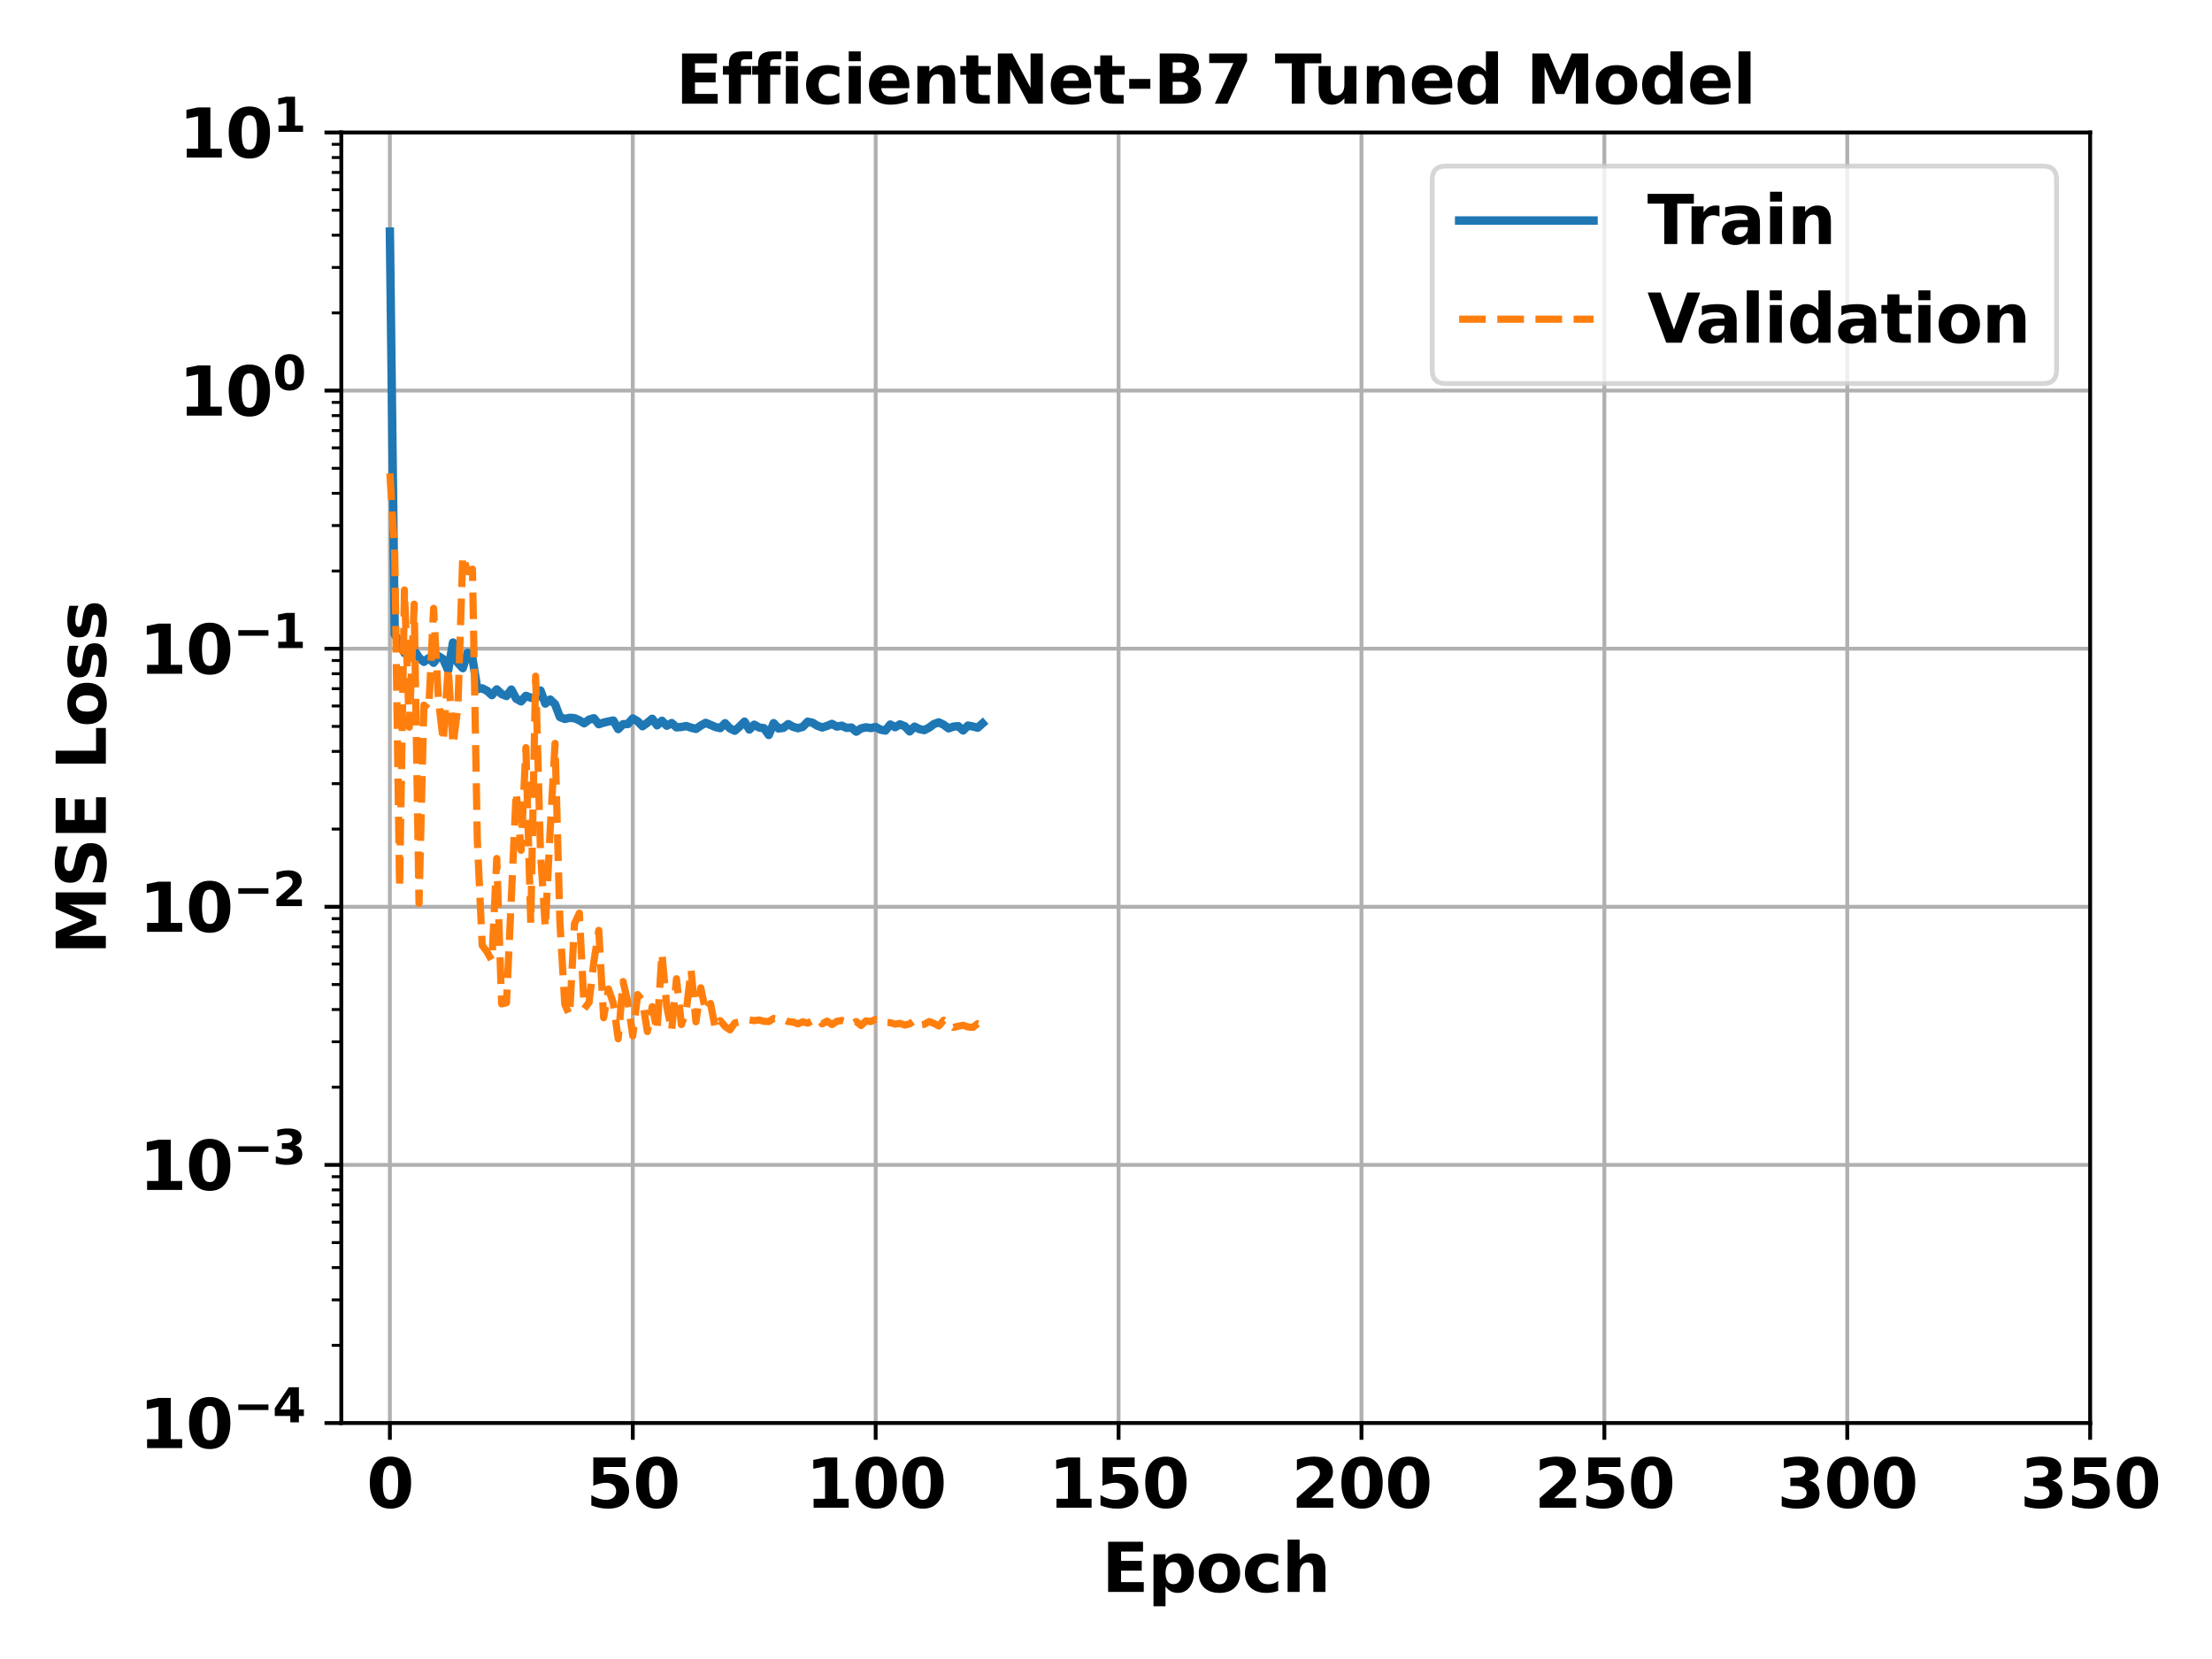 <?xml version="1.0" encoding="utf-8" standalone="no"?>
<!DOCTYPE svg PUBLIC "-//W3C//DTD SVG 1.1//EN"
  "http://www.w3.org/Graphics/SVG/1.1/DTD/svg11.dtd">
<svg xmlns:xlink="http://www.w3.org/1999/xlink" width="460.8pt" height="345.6pt" viewBox="0 0 460.8 345.6" xmlns="http://www.w3.org/2000/svg" version="1.1">
 <defs>
  <style type="text/css">*{stroke-linejoin: round; stroke-linecap: butt}</style>
 </defs>
 <g id="figure_1">
  <g id="patch_1">
   <path d="M 0 345.6 
L 460.8 345.6 
L 460.8 0 
L 0 0 
z
" style="fill: #ffffff"/>
  </g>
  <g id="axes_1">
   <g id="patch_2">
    <path d="M 71.099 296.44 
L 435.42 296.44 
L 435.42 27.6 
L 71.099 27.6 
z
" style="fill: #ffffff"/>
   </g>
   <g id="matplotlib.axis_1">
    <g id="xtick_1">
     <g id="line2d_1">
      <path d="M 81.219 296.44 
L 81.219 27.6 
" clip-path="url(#pd5d2f77fc6)" style="fill: none; stroke: #b0b0b0; stroke-width: 0.8; stroke-linecap: square"/>
     </g>
     <g id="line2d_2">
      <defs>
       <path id="m477fc1a778" d="M 0 0 
L 0 3.5 
" style="stroke: #000000; stroke-width: 0.8"/>
      </defs>
      <g>
       <use xlink:href="#m477fc1a778" x="81.219" y="296.44" style="stroke: #000000; stroke-width: 0.8"/>
      </g>
     </g>
     <g id="text_1">
      <!-- 0 -->
      <g transform="translate(76.348 314.078) scale(0.14 -0.14)">
       <defs>
        <path id="DejaVuSans-Bold-30" d="M 2944 2338 
Q 2944 3213 2780 3570 
Q 2616 3928 2228 3928 
Q 1841 3928 1675 3570 
Q 1509 3213 1509 2338 
Q 1509 1453 1675 1090 
Q 1841 728 2228 728 
Q 2613 728 2778 1090 
Q 2944 1453 2944 2338 
z
M 4147 2328 
Q 4147 1169 3647 539 
Q 3147 -91 2228 -91 
Q 1306 -91 806 539 
Q 306 1169 306 2328 
Q 306 3491 806 4120 
Q 1306 4750 2228 4750 
Q 3147 4750 3647 4120 
Q 4147 3491 4147 2328 
z
" transform="scale(0.016)"/>
       </defs>
       <use xlink:href="#DejaVuSans-Bold-30"/>
      </g>
     </g>
    </g>
    <g id="xtick_2">
     <g id="line2d_3">
      <path d="M 131.819 296.44 
L 131.819 27.6 
" clip-path="url(#pd5d2f77fc6)" style="fill: none; stroke: #b0b0b0; stroke-width: 0.8; stroke-linecap: square"/>
     </g>
     <g id="line2d_4">
      <g>
       <use xlink:href="#m477fc1a778" x="131.819" y="296.44" style="stroke: #000000; stroke-width: 0.8"/>
      </g>
     </g>
     <g id="text_2">
      <!-- 50 -->
      <g transform="translate(122.078 314.078) scale(0.14 -0.14)">
       <defs>
        <path id="DejaVuSans-Bold-35" d="M 678 4666 
L 3669 4666 
L 3669 3781 
L 1638 3781 
L 1638 3059 
Q 1775 3097 1914 3117 
Q 2053 3138 2203 3138 
Q 3056 3138 3531 2711 
Q 4006 2284 4006 1522 
Q 4006 766 3489 337 
Q 2972 -91 2053 -91 
Q 1656 -91 1267 -14 
Q 878 63 494 219 
L 494 1166 
Q 875 947 1217 837 
Q 1559 728 1863 728 
Q 2300 728 2551 942 
Q 2803 1156 2803 1522 
Q 2803 1891 2551 2103 
Q 2300 2316 1863 2316 
Q 1603 2316 1309 2248 
Q 1016 2181 678 2041 
L 678 4666 
z
" transform="scale(0.016)"/>
       </defs>
       <use xlink:href="#DejaVuSans-Bold-35"/>
       <use xlink:href="#DejaVuSans-Bold-30" transform="translate(69.58 0)"/>
      </g>
     </g>
    </g>
    <g id="xtick_3">
     <g id="line2d_5">
      <path d="M 182.419 296.44 
L 182.419 27.6 
" clip-path="url(#pd5d2f77fc6)" style="fill: none; stroke: #b0b0b0; stroke-width: 0.8; stroke-linecap: square"/>
     </g>
     <g id="line2d_6">
      <g>
       <use xlink:href="#m477fc1a778" x="182.419" y="296.44" style="stroke: #000000; stroke-width: 0.8"/>
      </g>
     </g>
     <g id="text_3">
      <!-- 100 -->
      <g transform="translate(167.808 314.078) scale(0.14 -0.14)">
       <defs>
        <path id="DejaVuSans-Bold-31" d="M 750 831 
L 1813 831 
L 1813 3847 
L 722 3622 
L 722 4441 
L 1806 4666 
L 2950 4666 
L 2950 831 
L 4013 831 
L 4013 0 
L 750 0 
L 750 831 
z
" transform="scale(0.016)"/>
       </defs>
       <use xlink:href="#DejaVuSans-Bold-31"/>
       <use xlink:href="#DejaVuSans-Bold-30" transform="translate(69.58 0)"/>
       <use xlink:href="#DejaVuSans-Bold-30" transform="translate(139.16 0)"/>
      </g>
     </g>
    </g>
    <g id="xtick_4">
     <g id="line2d_7">
      <path d="M 233.019 296.44 
L 233.019 27.6 
" clip-path="url(#pd5d2f77fc6)" style="fill: none; stroke: #b0b0b0; stroke-width: 0.8; stroke-linecap: square"/>
     </g>
     <g id="line2d_8">
      <g>
       <use xlink:href="#m477fc1a778" x="233.019" y="296.44" style="stroke: #000000; stroke-width: 0.8"/>
      </g>
     </g>
     <g id="text_4">
      <!-- 150 -->
      <g transform="translate(218.408 314.078) scale(0.14 -0.14)">
       <use xlink:href="#DejaVuSans-Bold-31"/>
       <use xlink:href="#DejaVuSans-Bold-35" transform="translate(69.58 0)"/>
       <use xlink:href="#DejaVuSans-Bold-30" transform="translate(139.16 0)"/>
      </g>
     </g>
    </g>
    <g id="xtick_5">
     <g id="line2d_9">
      <path d="M 283.619 296.44 
L 283.619 27.6 
" clip-path="url(#pd5d2f77fc6)" style="fill: none; stroke: #b0b0b0; stroke-width: 0.8; stroke-linecap: square"/>
     </g>
     <g id="line2d_10">
      <g>
       <use xlink:href="#m477fc1a778" x="283.619" y="296.44" style="stroke: #000000; stroke-width: 0.8"/>
      </g>
     </g>
     <g id="text_5">
      <!-- 200 -->
      <g transform="translate(269.008 314.078) scale(0.14 -0.14)">
       <defs>
        <path id="DejaVuSans-Bold-32" d="M 1844 884 
L 3897 884 
L 3897 0 
L 506 0 
L 506 884 
L 2209 2388 
Q 2438 2594 2547 2791 
Q 2656 2988 2656 3200 
Q 2656 3528 2436 3728 
Q 2216 3928 1850 3928 
Q 1569 3928 1234 3808 
Q 900 3688 519 3450 
L 519 4475 
Q 925 4609 1322 4679 
Q 1719 4750 2100 4750 
Q 2938 4750 3402 4381 
Q 3866 4013 3866 3353 
Q 3866 2972 3669 2642 
Q 3472 2313 2841 1759 
L 1844 884 
z
" transform="scale(0.016)"/>
       </defs>
       <use xlink:href="#DejaVuSans-Bold-32"/>
       <use xlink:href="#DejaVuSans-Bold-30" transform="translate(69.58 0)"/>
       <use xlink:href="#DejaVuSans-Bold-30" transform="translate(139.16 0)"/>
      </g>
     </g>
    </g>
    <g id="xtick_6">
     <g id="line2d_11">
      <path d="M 334.22 296.44 
L 334.22 27.6 
" clip-path="url(#pd5d2f77fc6)" style="fill: none; stroke: #b0b0b0; stroke-width: 0.8; stroke-linecap: square"/>
     </g>
     <g id="line2d_12">
      <g>
       <use xlink:href="#m477fc1a778" x="334.22" y="296.44" style="stroke: #000000; stroke-width: 0.8"/>
      </g>
     </g>
     <g id="text_6">
      <!-- 250 -->
      <g transform="translate(319.608 314.078) scale(0.14 -0.14)">
       <use xlink:href="#DejaVuSans-Bold-32"/>
       <use xlink:href="#DejaVuSans-Bold-35" transform="translate(69.58 0)"/>
       <use xlink:href="#DejaVuSans-Bold-30" transform="translate(139.16 0)"/>
      </g>
     </g>
    </g>
    <g id="xtick_7">
     <g id="line2d_13">
      <path d="M 384.82 296.44 
L 384.82 27.6 
" clip-path="url(#pd5d2f77fc6)" style="fill: none; stroke: #b0b0b0; stroke-width: 0.8; stroke-linecap: square"/>
     </g>
     <g id="line2d_14">
      <g>
       <use xlink:href="#m477fc1a778" x="384.82" y="296.44" style="stroke: #000000; stroke-width: 0.8"/>
      </g>
     </g>
     <g id="text_7">
      <!-- 300 -->
      <g transform="translate(370.208 314.078) scale(0.14 -0.14)">
       <defs>
        <path id="DejaVuSans-Bold-33" d="M 2981 2516 
Q 3453 2394 3698 2092 
Q 3944 1791 3944 1325 
Q 3944 631 3412 270 
Q 2881 -91 1863 -91 
Q 1503 -91 1142 -33 
Q 781 25 428 141 
L 428 1069 
Q 766 900 1098 814 
Q 1431 728 1753 728 
Q 2231 728 2486 893 
Q 2741 1059 2741 1369 
Q 2741 1688 2480 1852 
Q 2219 2016 1709 2016 
L 1228 2016 
L 1228 2791 
L 1734 2791 
Q 2188 2791 2409 2933 
Q 2631 3075 2631 3366 
Q 2631 3634 2415 3781 
Q 2200 3928 1806 3928 
Q 1516 3928 1219 3862 
Q 922 3797 628 3669 
L 628 4550 
Q 984 4650 1334 4700 
Q 1684 4750 2022 4750 
Q 2931 4750 3382 4451 
Q 3834 4153 3834 3553 
Q 3834 3144 3618 2883 
Q 3403 2622 2981 2516 
z
" transform="scale(0.016)"/>
       </defs>
       <use xlink:href="#DejaVuSans-Bold-33"/>
       <use xlink:href="#DejaVuSans-Bold-30" transform="translate(69.58 0)"/>
       <use xlink:href="#DejaVuSans-Bold-30" transform="translate(139.16 0)"/>
      </g>
     </g>
    </g>
    <g id="xtick_8">
     <g id="line2d_15">
      <path d="M 435.42 296.44 
L 435.42 27.6 
" clip-path="url(#pd5d2f77fc6)" style="fill: none; stroke: #b0b0b0; stroke-width: 0.8; stroke-linecap: square"/>
     </g>
     <g id="line2d_16">
      <g>
       <use xlink:href="#m477fc1a778" x="435.42" y="296.44" style="stroke: #000000; stroke-width: 0.8"/>
      </g>
     </g>
     <g id="text_8">
      <!-- 350 -->
      <g transform="translate(420.809 314.078) scale(0.14 -0.14)">
       <use xlink:href="#DejaVuSans-Bold-33"/>
       <use xlink:href="#DejaVuSans-Bold-35" transform="translate(69.58 0)"/>
       <use xlink:href="#DejaVuSans-Bold-30" transform="translate(139.16 0)"/>
      </g>
     </g>
    </g>
    <g id="text_9">
     <!-- Epoch -->
     <g transform="translate(229.525 331.627) scale(0.14 -0.14)">
      <defs>
       <path id="DejaVuSans-Bold-45" d="M 588 4666 
L 3834 4666 
L 3834 3756 
L 1791 3756 
L 1791 2888 
L 3713 2888 
L 3713 1978 
L 1791 1978 
L 1791 909 
L 3903 909 
L 3903 0 
L 588 0 
L 588 4666 
z
" transform="scale(0.016)"/>
       <path id="DejaVuSans-Bold-70" d="M 1656 506 
L 1656 -1331 
L 538 -1331 
L 538 3500 
L 1656 3500 
L 1656 2988 
Q 1888 3294 2169 3439 
Q 2450 3584 2816 3584 
Q 3463 3584 3878 3070 
Q 4294 2556 4294 1747 
Q 4294 938 3878 423 
Q 3463 -91 2816 -91 
Q 2450 -91 2169 54 
Q 1888 200 1656 506 
z
M 2400 2772 
Q 2041 2772 1848 2508 
Q 1656 2244 1656 1747 
Q 1656 1250 1848 986 
Q 2041 722 2400 722 
Q 2759 722 2948 984 
Q 3138 1247 3138 1747 
Q 3138 2247 2948 2509 
Q 2759 2772 2400 2772 
z
" transform="scale(0.016)"/>
       <path id="DejaVuSans-Bold-6f" d="M 2203 2784 
Q 1831 2784 1636 2517 
Q 1441 2250 1441 1747 
Q 1441 1244 1636 976 
Q 1831 709 2203 709 
Q 2569 709 2762 976 
Q 2956 1244 2956 1747 
Q 2956 2250 2762 2517 
Q 2569 2784 2203 2784 
z
M 2203 3584 
Q 3106 3584 3614 3096 
Q 4122 2609 4122 1747 
Q 4122 884 3614 396 
Q 3106 -91 2203 -91 
Q 1297 -91 786 396 
Q 275 884 275 1747 
Q 275 2609 786 3096 
Q 1297 3584 2203 3584 
z
" transform="scale(0.016)"/>
       <path id="DejaVuSans-Bold-63" d="M 3366 3391 
L 3366 2478 
Q 3138 2634 2908 2709 
Q 2678 2784 2431 2784 
Q 1963 2784 1702 2511 
Q 1441 2238 1441 1747 
Q 1441 1256 1702 982 
Q 1963 709 2431 709 
Q 2694 709 2930 787 
Q 3166 866 3366 1019 
L 3366 103 
Q 3103 6 2833 -42 
Q 2563 -91 2291 -91 
Q 1344 -91 809 395 
Q 275 881 275 1747 
Q 275 2613 809 3098 
Q 1344 3584 2291 3584 
Q 2566 3584 2833 3536 
Q 3100 3488 3366 3391 
z
" transform="scale(0.016)"/>
       <path id="DejaVuSans-Bold-68" d="M 4056 2131 
L 4056 0 
L 2931 0 
L 2931 347 
L 2931 1625 
Q 2931 2084 2911 2256 
Q 2891 2428 2841 2509 
Q 2775 2619 2662 2680 
Q 2550 2741 2406 2741 
Q 2056 2741 1856 2470 
Q 1656 2200 1656 1722 
L 1656 0 
L 538 0 
L 538 4863 
L 1656 4863 
L 1656 2988 
Q 1909 3294 2193 3439 
Q 2478 3584 2822 3584 
Q 3428 3584 3742 3212 
Q 4056 2841 4056 2131 
z
" transform="scale(0.016)"/>
      </defs>
      <use xlink:href="#DejaVuSans-Bold-45"/>
      <use xlink:href="#DejaVuSans-Bold-70" transform="translate(68.311 0)"/>
      <use xlink:href="#DejaVuSans-Bold-6f" transform="translate(139.893 0)"/>
      <use xlink:href="#DejaVuSans-Bold-63" transform="translate(208.594 0)"/>
      <use xlink:href="#DejaVuSans-Bold-68" transform="translate(267.871 0)"/>
     </g>
    </g>
   </g>
   <g id="matplotlib.axis_2">
    <g id="ytick_1">
     <g id="line2d_17">
      <path d="M 71.099 296.44 
L 435.42 296.44 
" clip-path="url(#pd5d2f77fc6)" style="fill: none; stroke: #b0b0b0; stroke-width: 0.8; stroke-linecap: square"/>
     </g>
     <g id="line2d_18">
      <defs>
       <path id="mad75c32d2a" d="M 0 0 
L -3.5 0 
" style="stroke: #000000; stroke-width: 0.8"/>
      </defs>
      <g>
       <use xlink:href="#mad75c32d2a" x="71.099" y="296.44" style="stroke: #000000; stroke-width: 0.8"/>
      </g>
     </g>
     <g id="text_10">
      <!-- $\mathdefault{10^{-4}}$ -->
      <g transform="translate(28.959 301.759) scale(0.14 -0.14)">
       <defs>
        <path id="DejaVuSans-Bold-2212" d="M 678 2375 
L 4684 2375 
L 4684 1638 
L 678 1638 
L 678 2375 
z
" transform="scale(0.016)"/>
        <path id="DejaVuSans-Bold-34" d="M 2356 3675 
L 1038 1722 
L 2356 1722 
L 2356 3675 
z
M 2156 4666 
L 3494 4666 
L 3494 1722 
L 4159 1722 
L 4159 850 
L 3494 850 
L 3494 0 
L 2356 0 
L 2356 850 
L 288 850 
L 288 1881 
L 2156 4666 
z
" transform="scale(0.016)"/>
       </defs>
       <use xlink:href="#DejaVuSans-Bold-31" transform="translate(0 0.684)"/>
       <use xlink:href="#DejaVuSans-Bold-30" transform="translate(69.58 0.684)"/>
       <use xlink:href="#DejaVuSans-Bold-2212" transform="translate(140.117 38.966) scale(0.7)"/>
       <use xlink:href="#DejaVuSans-Bold-34" transform="translate(198.77 38.966) scale(0.7)"/>
      </g>
     </g>
    </g>
    <g id="ytick_2">
     <g id="line2d_19">
      <path d="M 71.099 242.672 
L 435.42 242.672 
" clip-path="url(#pd5d2f77fc6)" style="fill: none; stroke: #b0b0b0; stroke-width: 0.8; stroke-linecap: square"/>
     </g>
     <g id="line2d_20">
      <g>
       <use xlink:href="#mad75c32d2a" x="71.099" y="242.672" style="stroke: #000000; stroke-width: 0.8"/>
      </g>
     </g>
     <g id="text_11">
      <!-- $\mathdefault{10^{-3}}$ -->
      <g transform="translate(28.959 247.991) scale(0.14 -0.14)">
       <use xlink:href="#DejaVuSans-Bold-31" transform="translate(0 0.766)"/>
       <use xlink:href="#DejaVuSans-Bold-30" transform="translate(69.58 0.766)"/>
       <use xlink:href="#DejaVuSans-Bold-2212" transform="translate(140.117 39.047) scale(0.7)"/>
       <use xlink:href="#DejaVuSans-Bold-33" transform="translate(198.77 39.047) scale(0.7)"/>
      </g>
     </g>
    </g>
    <g id="ytick_3">
     <g id="line2d_21">
      <path d="M 71.099 188.904 
L 435.42 188.904 
" clip-path="url(#pd5d2f77fc6)" style="fill: none; stroke: #b0b0b0; stroke-width: 0.8; stroke-linecap: square"/>
     </g>
     <g id="line2d_22">
      <g>
       <use xlink:href="#mad75c32d2a" x="71.099" y="188.904" style="stroke: #000000; stroke-width: 0.8"/>
      </g>
     </g>
     <g id="text_12">
      <!-- $\mathdefault{10^{-2}}$ -->
      <g transform="translate(28.959 194.223) scale(0.14 -0.14)">
       <use xlink:href="#DejaVuSans-Bold-31" transform="translate(0 0.766)"/>
       <use xlink:href="#DejaVuSans-Bold-30" transform="translate(69.58 0.766)"/>
       <use xlink:href="#DejaVuSans-Bold-2212" transform="translate(140.117 39.047) scale(0.7)"/>
       <use xlink:href="#DejaVuSans-Bold-32" transform="translate(198.77 39.047) scale(0.7)"/>
      </g>
     </g>
    </g>
    <g id="ytick_4">
     <g id="line2d_23">
      <path d="M 71.099 135.136 
L 435.42 135.136 
" clip-path="url(#pd5d2f77fc6)" style="fill: none; stroke: #b0b0b0; stroke-width: 0.8; stroke-linecap: square"/>
     </g>
     <g id="line2d_24">
      <g>
       <use xlink:href="#mad75c32d2a" x="71.099" y="135.136" style="stroke: #000000; stroke-width: 0.8"/>
      </g>
     </g>
     <g id="text_13">
      <!-- $\mathdefault{10^{-1}}$ -->
      <g transform="translate(28.959 140.455) scale(0.14 -0.14)">
       <use xlink:href="#DejaVuSans-Bold-31" transform="translate(0 0.684)"/>
       <use xlink:href="#DejaVuSans-Bold-30" transform="translate(69.58 0.684)"/>
       <use xlink:href="#DejaVuSans-Bold-2212" transform="translate(140.117 38.966) scale(0.7)"/>
       <use xlink:href="#DejaVuSans-Bold-31" transform="translate(198.77 38.966) scale(0.7)"/>
      </g>
     </g>
    </g>
    <g id="ytick_5">
     <g id="line2d_25">
      <path d="M 71.099 81.368 
L 435.42 81.368 
" clip-path="url(#pd5d2f77fc6)" style="fill: none; stroke: #b0b0b0; stroke-width: 0.8; stroke-linecap: square"/>
     </g>
     <g id="line2d_26">
      <g>
       <use xlink:href="#mad75c32d2a" x="71.099" y="81.368" style="stroke: #000000; stroke-width: 0.8"/>
      </g>
     </g>
     <g id="text_14">
      <!-- $\mathdefault{10^{0}}$ -->
      <g transform="translate(37.219 86.687) scale(0.14 -0.14)">
       <use xlink:href="#DejaVuSans-Bold-31" transform="translate(0 0.766)"/>
       <use xlink:href="#DejaVuSans-Bold-30" transform="translate(69.58 0.766)"/>
       <use xlink:href="#DejaVuSans-Bold-30" transform="translate(140.117 39.047) scale(0.7)"/>
      </g>
     </g>
    </g>
    <g id="ytick_6">
     <g id="line2d_27">
      <path d="M 71.099 27.6 
L 435.42 27.6 
" clip-path="url(#pd5d2f77fc6)" style="fill: none; stroke: #b0b0b0; stroke-width: 0.8; stroke-linecap: square"/>
     </g>
     <g id="line2d_28">
      <g>
       <use xlink:href="#mad75c32d2a" x="71.099" y="27.6" style="stroke: #000000; stroke-width: 0.8"/>
      </g>
     </g>
     <g id="text_15">
      <!-- $\mathdefault{10^{1}}$ -->
      <g transform="translate(37.219 32.919) scale(0.14 -0.14)">
       <use xlink:href="#DejaVuSans-Bold-31" transform="translate(0 0.684)"/>
       <use xlink:href="#DejaVuSans-Bold-30" transform="translate(69.58 0.684)"/>
       <use xlink:href="#DejaVuSans-Bold-31" transform="translate(140.117 38.966) scale(0.7)"/>
      </g>
     </g>
    </g>
    <g id="ytick_7">
     <g id="line2d_29">
      <defs>
       <path id="m29066bb4b7" d="M 0 0 
L -2 0 
" style="stroke: #000000; stroke-width: 0.6"/>
      </defs>
      <g>
       <use xlink:href="#m29066bb4b7" x="71.099" y="280.254" style="stroke: #000000; stroke-width: 0.6"/>
      </g>
     </g>
    </g>
    <g id="ytick_8">
     <g id="line2d_30">
      <g>
       <use xlink:href="#m29066bb4b7" x="71.099" y="270.786" style="stroke: #000000; stroke-width: 0.6"/>
      </g>
     </g>
    </g>
    <g id="ytick_9">
     <g id="line2d_31">
      <g>
       <use xlink:href="#m29066bb4b7" x="71.099" y="264.068" style="stroke: #000000; stroke-width: 0.6"/>
      </g>
     </g>
    </g>
    <g id="ytick_10">
     <g id="line2d_32">
      <g>
       <use xlink:href="#m29066bb4b7" x="71.099" y="258.858" style="stroke: #000000; stroke-width: 0.6"/>
      </g>
     </g>
    </g>
    <g id="ytick_11">
     <g id="line2d_33">
      <g>
       <use xlink:href="#m29066bb4b7" x="71.099" y="254.6" style="stroke: #000000; stroke-width: 0.6"/>
      </g>
     </g>
    </g>
    <g id="ytick_12">
     <g id="line2d_34">
      <g>
       <use xlink:href="#m29066bb4b7" x="71.099" y="251.001" style="stroke: #000000; stroke-width: 0.6"/>
      </g>
     </g>
    </g>
    <g id="ytick_13">
     <g id="line2d_35">
      <g>
       <use xlink:href="#m29066bb4b7" x="71.099" y="247.883" style="stroke: #000000; stroke-width: 0.6"/>
      </g>
     </g>
    </g>
    <g id="ytick_14">
     <g id="line2d_36">
      <g>
       <use xlink:href="#m29066bb4b7" x="71.099" y="245.132" style="stroke: #000000; stroke-width: 0.6"/>
      </g>
     </g>
    </g>
    <g id="ytick_15">
     <g id="line2d_37">
      <g>
       <use xlink:href="#m29066bb4b7" x="71.099" y="226.486" style="stroke: #000000; stroke-width: 0.6"/>
      </g>
     </g>
    </g>
    <g id="ytick_16">
     <g id="line2d_38">
      <g>
       <use xlink:href="#m29066bb4b7" x="71.099" y="217.018" style="stroke: #000000; stroke-width: 0.6"/>
      </g>
     </g>
    </g>
    <g id="ytick_17">
     <g id="line2d_39">
      <g>
       <use xlink:href="#m29066bb4b7" x="71.099" y="210.3" style="stroke: #000000; stroke-width: 0.6"/>
      </g>
     </g>
    </g>
    <g id="ytick_18">
     <g id="line2d_40">
      <g>
       <use xlink:href="#m29066bb4b7" x="71.099" y="205.09" style="stroke: #000000; stroke-width: 0.6"/>
      </g>
     </g>
    </g>
    <g id="ytick_19">
     <g id="line2d_41">
      <g>
       <use xlink:href="#m29066bb4b7" x="71.099" y="200.832" style="stroke: #000000; stroke-width: 0.6"/>
      </g>
     </g>
    </g>
    <g id="ytick_20">
     <g id="line2d_42">
      <g>
       <use xlink:href="#m29066bb4b7" x="71.099" y="197.233" style="stroke: #000000; stroke-width: 0.6"/>
      </g>
     </g>
    </g>
    <g id="ytick_21">
     <g id="line2d_43">
      <g>
       <use xlink:href="#m29066bb4b7" x="71.099" y="194.115" style="stroke: #000000; stroke-width: 0.6"/>
      </g>
     </g>
    </g>
    <g id="ytick_22">
     <g id="line2d_44">
      <g>
       <use xlink:href="#m29066bb4b7" x="71.099" y="191.364" style="stroke: #000000; stroke-width: 0.6"/>
      </g>
     </g>
    </g>
    <g id="ytick_23">
     <g id="line2d_45">
      <g>
       <use xlink:href="#m29066bb4b7" x="71.099" y="172.718" style="stroke: #000000; stroke-width: 0.6"/>
      </g>
     </g>
    </g>
    <g id="ytick_24">
     <g id="line2d_46">
      <g>
       <use xlink:href="#m29066bb4b7" x="71.099" y="163.25" style="stroke: #000000; stroke-width: 0.6"/>
      </g>
     </g>
    </g>
    <g id="ytick_25">
     <g id="line2d_47">
      <g>
       <use xlink:href="#m29066bb4b7" x="71.099" y="156.532" style="stroke: #000000; stroke-width: 0.6"/>
      </g>
     </g>
    </g>
    <g id="ytick_26">
     <g id="line2d_48">
      <g>
       <use xlink:href="#m29066bb4b7" x="71.099" y="151.322" style="stroke: #000000; stroke-width: 0.6"/>
      </g>
     </g>
    </g>
    <g id="ytick_27">
     <g id="line2d_49">
      <g>
       <use xlink:href="#m29066bb4b7" x="71.099" y="147.064" style="stroke: #000000; stroke-width: 0.6"/>
      </g>
     </g>
    </g>
    <g id="ytick_28">
     <g id="line2d_50">
      <g>
       <use xlink:href="#m29066bb4b7" x="71.099" y="143.465" style="stroke: #000000; stroke-width: 0.6"/>
      </g>
     </g>
    </g>
    <g id="ytick_29">
     <g id="line2d_51">
      <g>
       <use xlink:href="#m29066bb4b7" x="71.099" y="140.347" style="stroke: #000000; stroke-width: 0.6"/>
      </g>
     </g>
    </g>
    <g id="ytick_30">
     <g id="line2d_52">
      <g>
       <use xlink:href="#m29066bb4b7" x="71.099" y="137.596" style="stroke: #000000; stroke-width: 0.6"/>
      </g>
     </g>
    </g>
    <g id="ytick_31">
     <g id="line2d_53">
      <g>
       <use xlink:href="#m29066bb4b7" x="71.099" y="118.95" style="stroke: #000000; stroke-width: 0.6"/>
      </g>
     </g>
    </g>
    <g id="ytick_32">
     <g id="line2d_54">
      <g>
       <use xlink:href="#m29066bb4b7" x="71.099" y="109.482" style="stroke: #000000; stroke-width: 0.6"/>
      </g>
     </g>
    </g>
    <g id="ytick_33">
     <g id="line2d_55">
      <g>
       <use xlink:href="#m29066bb4b7" x="71.099" y="102.764" style="stroke: #000000; stroke-width: 0.6"/>
      </g>
     </g>
    </g>
    <g id="ytick_34">
     <g id="line2d_56">
      <g>
       <use xlink:href="#m29066bb4b7" x="71.099" y="97.554" style="stroke: #000000; stroke-width: 0.6"/>
      </g>
     </g>
    </g>
    <g id="ytick_35">
     <g id="line2d_57">
      <g>
       <use xlink:href="#m29066bb4b7" x="71.099" y="93.296" style="stroke: #000000; stroke-width: 0.6"/>
      </g>
     </g>
    </g>
    <g id="ytick_36">
     <g id="line2d_58">
      <g>
       <use xlink:href="#m29066bb4b7" x="71.099" y="89.697" style="stroke: #000000; stroke-width: 0.6"/>
      </g>
     </g>
    </g>
    <g id="ytick_37">
     <g id="line2d_59">
      <g>
       <use xlink:href="#m29066bb4b7" x="71.099" y="86.579" style="stroke: #000000; stroke-width: 0.6"/>
      </g>
     </g>
    </g>
    <g id="ytick_38">
     <g id="line2d_60">
      <g>
       <use xlink:href="#m29066bb4b7" x="71.099" y="83.828" style="stroke: #000000; stroke-width: 0.6"/>
      </g>
     </g>
    </g>
    <g id="ytick_39">
     <g id="line2d_61">
      <g>
       <use xlink:href="#m29066bb4b7" x="71.099" y="65.182" style="stroke: #000000; stroke-width: 0.6"/>
      </g>
     </g>
    </g>
    <g id="ytick_40">
     <g id="line2d_62">
      <g>
       <use xlink:href="#m29066bb4b7" x="71.099" y="55.714" style="stroke: #000000; stroke-width: 0.6"/>
      </g>
     </g>
    </g>
    <g id="ytick_41">
     <g id="line2d_63">
      <g>
       <use xlink:href="#m29066bb4b7" x="71.099" y="48.996" style="stroke: #000000; stroke-width: 0.6"/>
      </g>
     </g>
    </g>
    <g id="ytick_42">
     <g id="line2d_64">
      <g>
       <use xlink:href="#m29066bb4b7" x="71.099" y="43.786" style="stroke: #000000; stroke-width: 0.6"/>
      </g>
     </g>
    </g>
    <g id="ytick_43">
     <g id="line2d_65">
      <g>
       <use xlink:href="#m29066bb4b7" x="71.099" y="39.528" style="stroke: #000000; stroke-width: 0.6"/>
      </g>
     </g>
    </g>
    <g id="ytick_44">
     <g id="line2d_66">
      <g>
       <use xlink:href="#m29066bb4b7" x="71.099" y="35.929" style="stroke: #000000; stroke-width: 0.6"/>
      </g>
     </g>
    </g>
    <g id="ytick_45">
     <g id="line2d_67">
      <g>
       <use xlink:href="#m29066bb4b7" x="71.099" y="32.811" style="stroke: #000000; stroke-width: 0.6"/>
      </g>
     </g>
    </g>
    <g id="ytick_46">
     <g id="line2d_68">
      <g>
       <use xlink:href="#m29066bb4b7" x="71.099" y="30.06" style="stroke: #000000; stroke-width: 0.6"/>
      </g>
     </g>
    </g>
    <g id="text_16">
     <!-- MSE Loss -->
     <g transform="translate(22.047 198.848) rotate(-90) scale(0.14 -0.14)">
      <defs>
       <path id="DejaVuSans-Bold-4d" d="M 588 4666 
L 2119 4666 
L 3181 2169 
L 4250 4666 
L 5778 4666 
L 5778 0 
L 4641 0 
L 4641 3413 
L 3566 897 
L 2803 897 
L 1728 3413 
L 1728 0 
L 588 0 
L 588 4666 
z
" transform="scale(0.016)"/>
       <path id="DejaVuSans-Bold-53" d="M 3834 4519 
L 3834 3531 
Q 3450 3703 3084 3790 
Q 2719 3878 2394 3878 
Q 1963 3878 1756 3759 
Q 1550 3641 1550 3391 
Q 1550 3203 1689 3098 
Q 1828 2994 2194 2919 
L 2706 2816 
Q 3484 2659 3812 2340 
Q 4141 2022 4141 1434 
Q 4141 663 3683 286 
Q 3225 -91 2284 -91 
Q 1841 -91 1394 -6 
Q 947 78 500 244 
L 500 1259 
Q 947 1022 1364 901 
Q 1781 781 2169 781 
Q 2563 781 2772 912 
Q 2981 1044 2981 1288 
Q 2981 1506 2839 1625 
Q 2697 1744 2272 1838 
L 1806 1941 
Q 1106 2091 782 2419 
Q 459 2747 459 3303 
Q 459 4000 909 4375 
Q 1359 4750 2203 4750 
Q 2588 4750 2994 4692 
Q 3400 4634 3834 4519 
z
" transform="scale(0.016)"/>
       <path id="DejaVuSans-Bold-20" transform="scale(0.016)"/>
       <path id="DejaVuSans-Bold-4c" d="M 588 4666 
L 1791 4666 
L 1791 909 
L 3903 909 
L 3903 0 
L 588 0 
L 588 4666 
z
" transform="scale(0.016)"/>
       <path id="DejaVuSans-Bold-73" d="M 3272 3391 
L 3272 2541 
Q 2913 2691 2578 2766 
Q 2244 2841 1947 2841 
Q 1628 2841 1473 2761 
Q 1319 2681 1319 2516 
Q 1319 2381 1436 2309 
Q 1553 2238 1856 2203 
L 2053 2175 
Q 2913 2066 3209 1816 
Q 3506 1566 3506 1031 
Q 3506 472 3093 190 
Q 2681 -91 1863 -91 
Q 1516 -91 1145 -36 
Q 775 19 384 128 
L 384 978 
Q 719 816 1070 734 
Q 1422 653 1784 653 
Q 2113 653 2278 743 
Q 2444 834 2444 1013 
Q 2444 1163 2330 1236 
Q 2216 1309 1875 1350 
L 1678 1375 
Q 931 1469 631 1722 
Q 331 1975 331 2491 
Q 331 3047 712 3315 
Q 1094 3584 1881 3584 
Q 2191 3584 2531 3537 
Q 2872 3491 3272 3391 
z
" transform="scale(0.016)"/>
      </defs>
      <use xlink:href="#DejaVuSans-Bold-4d"/>
      <use xlink:href="#DejaVuSans-Bold-53" transform="translate(99.512 0)"/>
      <use xlink:href="#DejaVuSans-Bold-45" transform="translate(171.533 0)"/>
      <use xlink:href="#DejaVuSans-Bold-20" transform="translate(239.844 0)"/>
      <use xlink:href="#DejaVuSans-Bold-4c" transform="translate(274.658 0)"/>
      <use xlink:href="#DejaVuSans-Bold-6f" transform="translate(338.379 0)"/>
      <use xlink:href="#DejaVuSans-Bold-73" transform="translate(407.08 0)"/>
      <use xlink:href="#DejaVuSans-Bold-73" transform="translate(466.602 0)"/>
     </g>
    </g>
   </g>
   <g id="line2d_69">
    <path d="M 81.219 48.251 
L 82.231 132.128 
L 83.243 134.037 
L 84.255 136.055 
L 85.267 136.479 
L 86.279 135.463 
L 87.291 137.003 
L 88.303 137.873 
L 89.315 137.085 
L 90.327 138.066 
L 91.339 136.687 
L 92.351 137.338 
L 93.363 139.657 
L 94.375 133.845 
L 95.387 138.082 
L 96.399 139.187 
L 97.411 135.977 
L 98.423 137.137 
L 99.435 143.548 
L 100.447 143.39 
L 101.459 143.901 
L 102.471 144.807 
L 103.483 143.615 
L 104.495 144.585 
L 105.507 144.99 
L 106.519 143.653 
L 107.531 145.54 
L 108.543 146.113 
L 109.555 144.953 
L 110.567 145.336 
L 111.579 145.491 
L 112.591 143.853 
L 113.603 146.563 
L 114.615 145.73 
L 115.627 146.694 
L 116.639 149.358 
L 117.651 149.772 
L 118.663 149.535 
L 119.675 149.61 
L 120.687 150.059 
L 121.699 150.673 
L 122.711 149.911 
L 123.723 149.624 
L 124.735 150.863 
L 125.747 150.537 
L 126.759 150.3 
L 127.771 150.106 
L 128.783 151.884 
L 129.795 150.864 
L 130.807 150.823 
L 131.819 149.667 
L 132.831 150.249 
L 133.843 151.289 
L 134.855 150.573 
L 135.867 149.735 
L 136.879 151.093 
L 137.891 150.157 
L 138.903 151.184 
L 139.915 150.622 
L 140.927 151.517 
L 141.939 151.443 
L 142.951 151.248 
L 143.963 151.586 
L 144.975 151.845 
L 145.987 151.151 
L 146.999 150.583 
L 148.011 151.01 
L 149.023 151.442 
L 150.035 151.682 
L 151.047 150.661 
L 152.059 151.741 
L 153.071 152.228 
L 154.083 151.343 
L 155.095 150.335 
L 156.107 151.977 
L 157.119 150.971 
L 158.131 151.553 
L 159.143 151.689 
L 160.155 153.107 
L 161.167 150.649 
L 162.179 151.749 
L 163.191 151.619 
L 164.203 150.843 
L 165.215 151.408 
L 166.227 151.694 
L 167.239 151.405 
L 168.251 150.349 
L 169.263 150.561 
L 170.275 151.189 
L 171.287 151.547 
L 172.299 151.215 
L 173.311 150.802 
L 174.323 151.357 
L 175.335 151.171 
L 176.347 151.626 
L 177.359 151.562 
L 178.371 152.421 
L 179.383 151.743 
L 180.395 151.509 
L 181.407 151.674 
L 182.419 151.444 
L 183.431 152 
L 184.443 152.187 
L 185.455 150.93 
L 186.467 151.493 
L 187.479 150.9 
L 188.491 151.293 
L 189.503 152.362 
L 190.515 151.372 
L 191.527 151.878 
L 192.539 152.097 
L 193.551 151.581 
L 194.563 150.823 
L 195.575 150.486 
L 196.587 150.977 
L 197.599 151.726 
L 198.611 151.368 
L 199.623 151.27 
L 200.635 152.171 
L 201.647 151.155 
L 202.659 151.338 
L 203.671 151.593 
L 204.683 150.698 
" clip-path="url(#pd5d2f77fc6)" style="fill: none; stroke: #1f77b4; stroke-width: 1.75; stroke-linecap: square"/>
   </g>
   <g id="line2d_70">
    <path d="M 81.219 98.619 
L 82.231 115.34 
L 83.243 185.055 
L 84.255 122.906 
L 85.267 151.486 
L 86.279 125.859 
L 87.291 188.192 
L 88.303 146.893 
L 89.315 147.761 
L 90.327 126.727 
L 91.339 145.894 
L 92.351 154.455 
L 93.363 139.043 
L 94.375 155.196 
L 95.387 147.289 
L 96.399 115.821 
L 97.411 119.088 
L 98.423 118.56 
L 99.435 174.974 
L 100.447 196.936 
L 101.459 198.297 
L 102.471 200.126 
L 103.483 178.834 
L 104.495 209.13 
L 105.507 208.888 
L 106.519 187.015 
L 107.531 164.97 
L 108.543 177.126 
L 109.555 155.746 
L 110.567 192.344 
L 111.579 140.863 
L 112.591 177.489 
L 113.603 193.23 
L 114.615 172.771 
L 115.627 154.861 
L 116.639 192.088 
L 117.651 209.211 
L 118.663 211.518 
L 119.675 192.423 
L 120.687 190.23 
L 121.699 210.166 
L 122.711 208.808 
L 123.723 200.264 
L 124.735 193.811 
L 125.747 212.018 
L 126.759 206.022 
L 127.771 209.009 
L 128.783 216.395 
L 129.795 204.477 
L 130.807 208.808 
L 131.819 215.794 
L 132.831 207.186 
L 133.843 208.49 
L 134.855 214.894 
L 135.867 209.705 
L 136.879 214.688 
L 137.891 198.579 
L 138.903 209.705 
L 139.915 214.688 
L 140.927 203.887 
L 141.939 213.436 
L 142.951 210.68 
L 143.963 202.08 
L 144.975 212.858 
L 145.987 205.775 
L 146.999 210.68 
L 148.011 209.049 
L 149.023 214.28 
L 150.035 212.622 
L 151.047 213.829 
L 152.059 214.534 
L 153.071 213.097 
L 154.083 212.858 
L 155.095 212.575 
L 156.107 212.481 
L 157.119 212.622 
L 158.131 212.481 
L 159.143 212.763 
L 160.155 212.811 
L 161.167 212.156 
L 162.179 212.294 
L 163.191 212.341 
L 164.203 212.811 
L 165.215 212.906 
L 166.227 213.29 
L 167.239 212.858 
L 168.251 213.145 
L 169.263 212.622 
L 170.275 212.202 
L 171.287 213.29 
L 172.299 212.716 
L 173.311 213.436 
L 174.323 212.763 
L 175.335 212.575 
L 176.347 212.858 
L 177.359 213.339 
L 178.371 212.811 
L 179.383 213.632 
L 180.395 212.669 
L 181.407 212.811 
L 182.419 212.341 
L 183.431 212.434 
L 184.443 213.001 
L 185.455 213.049 
L 186.467 213.339 
L 187.479 213.194 
L 188.491 213.534 
L 189.503 213.29 
L 190.515 212.575 
L 191.527 213.534 
L 192.539 213.387 
L 193.551 212.811 
L 194.563 213.194 
L 195.575 213.73 
L 196.587 212.528 
L 197.599 213.145 
L 198.611 214.029 
L 199.623 213.78 
L 200.635 213.583 
L 201.647 213.929 
L 202.659 214.029 
L 203.671 213.242 
L 204.683 213.534 
" clip-path="url(#pd5d2f77fc6)" style="fill: none; stroke-dasharray: 5.55,2.4; stroke-dashoffset: 0; stroke: #ff7f0e; stroke-width: 1.5"/>
   </g>
   <g id="patch_3">
    <path d="M 71.099 296.44 
L 71.099 27.6 
" style="fill: none; stroke: #000000; stroke-width: 0.8; stroke-linejoin: miter; stroke-linecap: square"/>
   </g>
   <g id="patch_4">
    <path d="M 435.42 296.44 
L 435.42 27.6 
" style="fill: none; stroke: #000000; stroke-width: 0.8; stroke-linejoin: miter; stroke-linecap: square"/>
   </g>
   <g id="patch_5">
    <path d="M 71.099 296.44 
L 435.42 296.44 
" style="fill: none; stroke: #000000; stroke-width: 0.8; stroke-linejoin: miter; stroke-linecap: square"/>
   </g>
   <g id="patch_6">
    <path d="M 71.099 27.6 
L 435.42 27.6 
" style="fill: none; stroke: #000000; stroke-width: 0.8; stroke-linejoin: miter; stroke-linecap: square"/>
   </g>
   <g id="text_17">
    <!-- EfficientNet-B7 Tuned Model -->
    <g transform="translate(140.762 21.6) scale(0.14 -0.14)">
     <defs>
      <path id="DejaVuSans-Bold-66" d="M 2841 4863 
L 2841 4128 
L 2222 4128 
Q 1984 4128 1890 4042 
Q 1797 3956 1797 3744 
L 1797 3500 
L 2753 3500 
L 2753 2700 
L 1797 2700 
L 1797 0 
L 678 0 
L 678 2700 
L 122 2700 
L 122 3500 
L 678 3500 
L 678 3744 
Q 678 4316 997 4589 
Q 1316 4863 1984 4863 
L 2841 4863 
z
" transform="scale(0.016)"/>
      <path id="DejaVuSans-Bold-69" d="M 538 3500 
L 1656 3500 
L 1656 0 
L 538 0 
L 538 3500 
z
M 538 4863 
L 1656 4863 
L 1656 3950 
L 538 3950 
L 538 4863 
z
" transform="scale(0.016)"/>
      <path id="DejaVuSans-Bold-65" d="M 4031 1759 
L 4031 1441 
L 1416 1441 
Q 1456 1047 1700 850 
Q 1944 653 2381 653 
Q 2734 653 3104 758 
Q 3475 863 3866 1075 
L 3866 213 
Q 3469 63 3072 -14 
Q 2675 -91 2278 -91 
Q 1328 -91 801 392 
Q 275 875 275 1747 
Q 275 2603 792 3093 
Q 1309 3584 2216 3584 
Q 3041 3584 3536 3087 
Q 4031 2591 4031 1759 
z
M 2881 2131 
Q 2881 2450 2695 2645 
Q 2509 2841 2209 2841 
Q 1884 2841 1681 2658 
Q 1478 2475 1428 2131 
L 2881 2131 
z
" transform="scale(0.016)"/>
      <path id="DejaVuSans-Bold-6e" d="M 4056 2131 
L 4056 0 
L 2931 0 
L 2931 347 
L 2931 1631 
Q 2931 2084 2911 2256 
Q 2891 2428 2841 2509 
Q 2775 2619 2662 2680 
Q 2550 2741 2406 2741 
Q 2056 2741 1856 2470 
Q 1656 2200 1656 1722 
L 1656 0 
L 538 0 
L 538 3500 
L 1656 3500 
L 1656 2988 
Q 1909 3294 2193 3439 
Q 2478 3584 2822 3584 
Q 3428 3584 3742 3212 
Q 4056 2841 4056 2131 
z
" transform="scale(0.016)"/>
      <path id="DejaVuSans-Bold-74" d="M 1759 4494 
L 1759 3500 
L 2913 3500 
L 2913 2700 
L 1759 2700 
L 1759 1216 
Q 1759 972 1856 886 
Q 1953 800 2241 800 
L 2816 800 
L 2816 0 
L 1856 0 
Q 1194 0 917 276 
Q 641 553 641 1216 
L 641 2700 
L 84 2700 
L 84 3500 
L 641 3500 
L 641 4494 
L 1759 4494 
z
" transform="scale(0.016)"/>
      <path id="DejaVuSans-Bold-4e" d="M 588 4666 
L 1931 4666 
L 3628 1466 
L 3628 4666 
L 4769 4666 
L 4769 0 
L 3425 0 
L 1728 3200 
L 1728 0 
L 588 0 
L 588 4666 
z
" transform="scale(0.016)"/>
      <path id="DejaVuSans-Bold-2d" d="M 347 2297 
L 2309 2297 
L 2309 1388 
L 347 1388 
L 347 2297 
z
" transform="scale(0.016)"/>
      <path id="DejaVuSans-Bold-42" d="M 2456 2859 
Q 2741 2859 2887 2984 
Q 3034 3109 3034 3353 
Q 3034 3594 2887 3720 
Q 2741 3847 2456 3847 
L 1791 3847 
L 1791 2859 
L 2456 2859 
z
M 2497 819 
Q 2859 819 3042 972 
Q 3225 1125 3225 1434 
Q 3225 1738 3044 1889 
Q 2863 2041 2497 2041 
L 1791 2041 
L 1791 819 
L 2497 819 
z
M 3616 2497 
Q 4003 2384 4215 2081 
Q 4428 1778 4428 1338 
Q 4428 663 3972 331 
Q 3516 0 2584 0 
L 588 0 
L 588 4666 
L 2394 4666 
Q 3366 4666 3802 4372 
Q 4238 4078 4238 3431 
Q 4238 3091 4078 2852 
Q 3919 2613 3616 2497 
z
" transform="scale(0.016)"/>
      <path id="DejaVuSans-Bold-37" d="M 428 4666 
L 3944 4666 
L 3944 3988 
L 2125 0 
L 953 0 
L 2675 3781 
L 428 3781 
L 428 4666 
z
" transform="scale(0.016)"/>
      <path id="DejaVuSans-Bold-54" d="M 31 4666 
L 4331 4666 
L 4331 3756 
L 2784 3756 
L 2784 0 
L 1581 0 
L 1581 3756 
L 31 3756 
L 31 4666 
z
" transform="scale(0.016)"/>
      <path id="DejaVuSans-Bold-75" d="M 500 1363 
L 500 3500 
L 1625 3500 
L 1625 3150 
Q 1625 2866 1622 2436 
Q 1619 2006 1619 1863 
Q 1619 1441 1641 1255 
Q 1663 1069 1716 984 
Q 1784 875 1895 815 
Q 2006 756 2150 756 
Q 2500 756 2700 1025 
Q 2900 1294 2900 1772 
L 2900 3500 
L 4019 3500 
L 4019 0 
L 2900 0 
L 2900 506 
Q 2647 200 2364 54 
Q 2081 -91 1741 -91 
Q 1134 -91 817 281 
Q 500 653 500 1363 
z
" transform="scale(0.016)"/>
      <path id="DejaVuSans-Bold-64" d="M 2919 2988 
L 2919 4863 
L 4044 4863 
L 4044 0 
L 2919 0 
L 2919 506 
Q 2688 197 2409 53 
Q 2131 -91 1766 -91 
Q 1119 -91 703 423 
Q 288 938 288 1747 
Q 288 2556 703 3070 
Q 1119 3584 1766 3584 
Q 2128 3584 2408 3439 
Q 2688 3294 2919 2988 
z
M 2181 722 
Q 2541 722 2730 984 
Q 2919 1247 2919 1747 
Q 2919 2247 2730 2509 
Q 2541 2772 2181 2772 
Q 1825 2772 1636 2509 
Q 1447 2247 1447 1747 
Q 1447 1247 1636 984 
Q 1825 722 2181 722 
z
" transform="scale(0.016)"/>
      <path id="DejaVuSans-Bold-6c" d="M 538 4863 
L 1656 4863 
L 1656 0 
L 538 0 
L 538 4863 
z
" transform="scale(0.016)"/>
     </defs>
     <use xlink:href="#DejaVuSans-Bold-45"/>
     <use xlink:href="#DejaVuSans-Bold-66" transform="translate(68.311 0)"/>
     <use xlink:href="#DejaVuSans-Bold-66" transform="translate(111.816 0)"/>
     <use xlink:href="#DejaVuSans-Bold-69" transform="translate(155.322 0)"/>
     <use xlink:href="#DejaVuSans-Bold-63" transform="translate(189.6 0)"/>
     <use xlink:href="#DejaVuSans-Bold-69" transform="translate(248.877 0)"/>
     <use xlink:href="#DejaVuSans-Bold-65" transform="translate(283.154 0)"/>
     <use xlink:href="#DejaVuSans-Bold-6e" transform="translate(350.977 0)"/>
     <use xlink:href="#DejaVuSans-Bold-74" transform="translate(422.168 0)"/>
     <use xlink:href="#DejaVuSans-Bold-4e" transform="translate(469.971 0)"/>
     <use xlink:href="#DejaVuSans-Bold-65" transform="translate(553.662 0)"/>
     <use xlink:href="#DejaVuSans-Bold-74" transform="translate(621.484 0)"/>
     <use xlink:href="#DejaVuSans-Bold-2d" transform="translate(669.287 0)"/>
     <use xlink:href="#DejaVuSans-Bold-42" transform="translate(710.791 0)"/>
     <use xlink:href="#DejaVuSans-Bold-37" transform="translate(787.012 0)"/>
     <use xlink:href="#DejaVuSans-Bold-20" transform="translate(856.592 0)"/>
     <use xlink:href="#DejaVuSans-Bold-54" transform="translate(891.406 0)"/>
     <use xlink:href="#DejaVuSans-Bold-75" transform="translate(948.619 0)"/>
     <use xlink:href="#DejaVuSans-Bold-6e" transform="translate(1019.811 0)"/>
     <use xlink:href="#DejaVuSans-Bold-65" transform="translate(1091.002 0)"/>
     <use xlink:href="#DejaVuSans-Bold-64" transform="translate(1158.824 0)"/>
     <use xlink:href="#DejaVuSans-Bold-20" transform="translate(1230.406 0)"/>
     <use xlink:href="#DejaVuSans-Bold-4d" transform="translate(1265.221 0)"/>
     <use xlink:href="#DejaVuSans-Bold-6f" transform="translate(1364.732 0)"/>
     <use xlink:href="#DejaVuSans-Bold-64" transform="translate(1433.434 0)"/>
     <use xlink:href="#DejaVuSans-Bold-65" transform="translate(1505.016 0)"/>
     <use xlink:href="#DejaVuSans-Bold-6c" transform="translate(1572.838 0)"/>
    </g>
   </g>
   <g id="legend_1">
    <g id="patch_7">
     <path d="M 301.164 79.899 
L 425.62 79.899 
Q 428.42 79.899 428.42 77.099 
L 428.42 37.4 
Q 428.42 34.6 425.62 34.6 
L 301.164 34.6 
Q 298.364 34.6 298.364 37.4 
L 298.364 77.099 
Q 298.364 79.899 301.164 79.899 
z
" style="fill: #ffffff; opacity: 0.8; stroke: #cccccc; stroke-linejoin: miter"/>
    </g>
    <g id="line2d_71">
     <path d="M 303.964 45.938 
L 317.964 45.938 
L 331.964 45.938 
" style="fill: none; stroke: #1f77b4; stroke-width: 1.75; stroke-linecap: square"/>
    </g>
    <g id="text_18">
     <!-- Train -->
     <g transform="translate(343.164 50.838) scale(0.14 -0.14)">
      <defs>
       <path id="DejaVuSans-Bold-72" d="M 3138 2547 
Q 2991 2616 2845 2648 
Q 2700 2681 2553 2681 
Q 2122 2681 1889 2404 
Q 1656 2128 1656 1613 
L 1656 0 
L 538 0 
L 538 3500 
L 1656 3500 
L 1656 2925 
Q 1872 3269 2151 3426 
Q 2431 3584 2822 3584 
Q 2878 3584 2943 3579 
Q 3009 3575 3134 3559 
L 3138 2547 
z
" transform="scale(0.016)"/>
       <path id="DejaVuSans-Bold-61" d="M 2106 1575 
Q 1756 1575 1579 1456 
Q 1403 1338 1403 1106 
Q 1403 894 1545 773 
Q 1688 653 1941 653 
Q 2256 653 2472 879 
Q 2688 1106 2688 1447 
L 2688 1575 
L 2106 1575 
z
M 3816 1997 
L 3816 0 
L 2688 0 
L 2688 519 
Q 2463 200 2181 54 
Q 1900 -91 1497 -91 
Q 953 -91 614 226 
Q 275 544 275 1050 
Q 275 1666 698 1953 
Q 1122 2241 2028 2241 
L 2688 2241 
L 2688 2328 
Q 2688 2594 2478 2717 
Q 2269 2841 1825 2841 
Q 1466 2841 1156 2769 
Q 847 2697 581 2553 
L 581 3406 
Q 941 3494 1303 3539 
Q 1666 3584 2028 3584 
Q 2975 3584 3395 3211 
Q 3816 2838 3816 1997 
z
" transform="scale(0.016)"/>
      </defs>
      <use xlink:href="#DejaVuSans-Bold-54"/>
      <use xlink:href="#DejaVuSans-Bold-72" transform="translate(57.213 0)"/>
      <use xlink:href="#DejaVuSans-Bold-61" transform="translate(106.529 0)"/>
      <use xlink:href="#DejaVuSans-Bold-69" transform="translate(174.01 0)"/>
      <use xlink:href="#DejaVuSans-Bold-6e" transform="translate(208.287 0)"/>
     </g>
    </g>
    <g id="line2d_72">
     <path d="M 303.964 66.487 
L 317.964 66.487 
L 331.964 66.487 
" style="fill: none; stroke-dasharray: 5.55,2.4; stroke-dashoffset: 0; stroke: #ff7f0e; stroke-width: 1.5"/>
    </g>
    <g id="text_19">
     <!-- Validation -->
     <g transform="translate(343.164 71.387) scale(0.14 -0.14)">
      <defs>
       <path id="DejaVuSans-Bold-56" d="M 31 4666 
L 1241 4666 
L 2478 1222 
L 3713 4666 
L 4922 4666 
L 3194 0 
L 1759 0 
L 31 4666 
z
" transform="scale(0.016)"/>
      </defs>
      <use xlink:href="#DejaVuSans-Bold-56"/>
      <use xlink:href="#DejaVuSans-Bold-61" transform="translate(71.893 0)"/>
      <use xlink:href="#DejaVuSans-Bold-6c" transform="translate(139.373 0)"/>
      <use xlink:href="#DejaVuSans-Bold-69" transform="translate(173.65 0)"/>
      <use xlink:href="#DejaVuSans-Bold-64" transform="translate(207.928 0)"/>
      <use xlink:href="#DejaVuSans-Bold-61" transform="translate(279.51 0)"/>
      <use xlink:href="#DejaVuSans-Bold-74" transform="translate(346.99 0)"/>
      <use xlink:href="#DejaVuSans-Bold-69" transform="translate(394.793 0)"/>
      <use xlink:href="#DejaVuSans-Bold-6f" transform="translate(429.07 0)"/>
      <use xlink:href="#DejaVuSans-Bold-6e" transform="translate(497.771 0)"/>
     </g>
    </g>
   </g>
  </g>
 </g>
 <defs>
  <clipPath id="pd5d2f77fc6">
   <rect x="71.099" y="27.6" width="364.321" height="268.84"/>
  </clipPath>
 </defs>
</svg>
